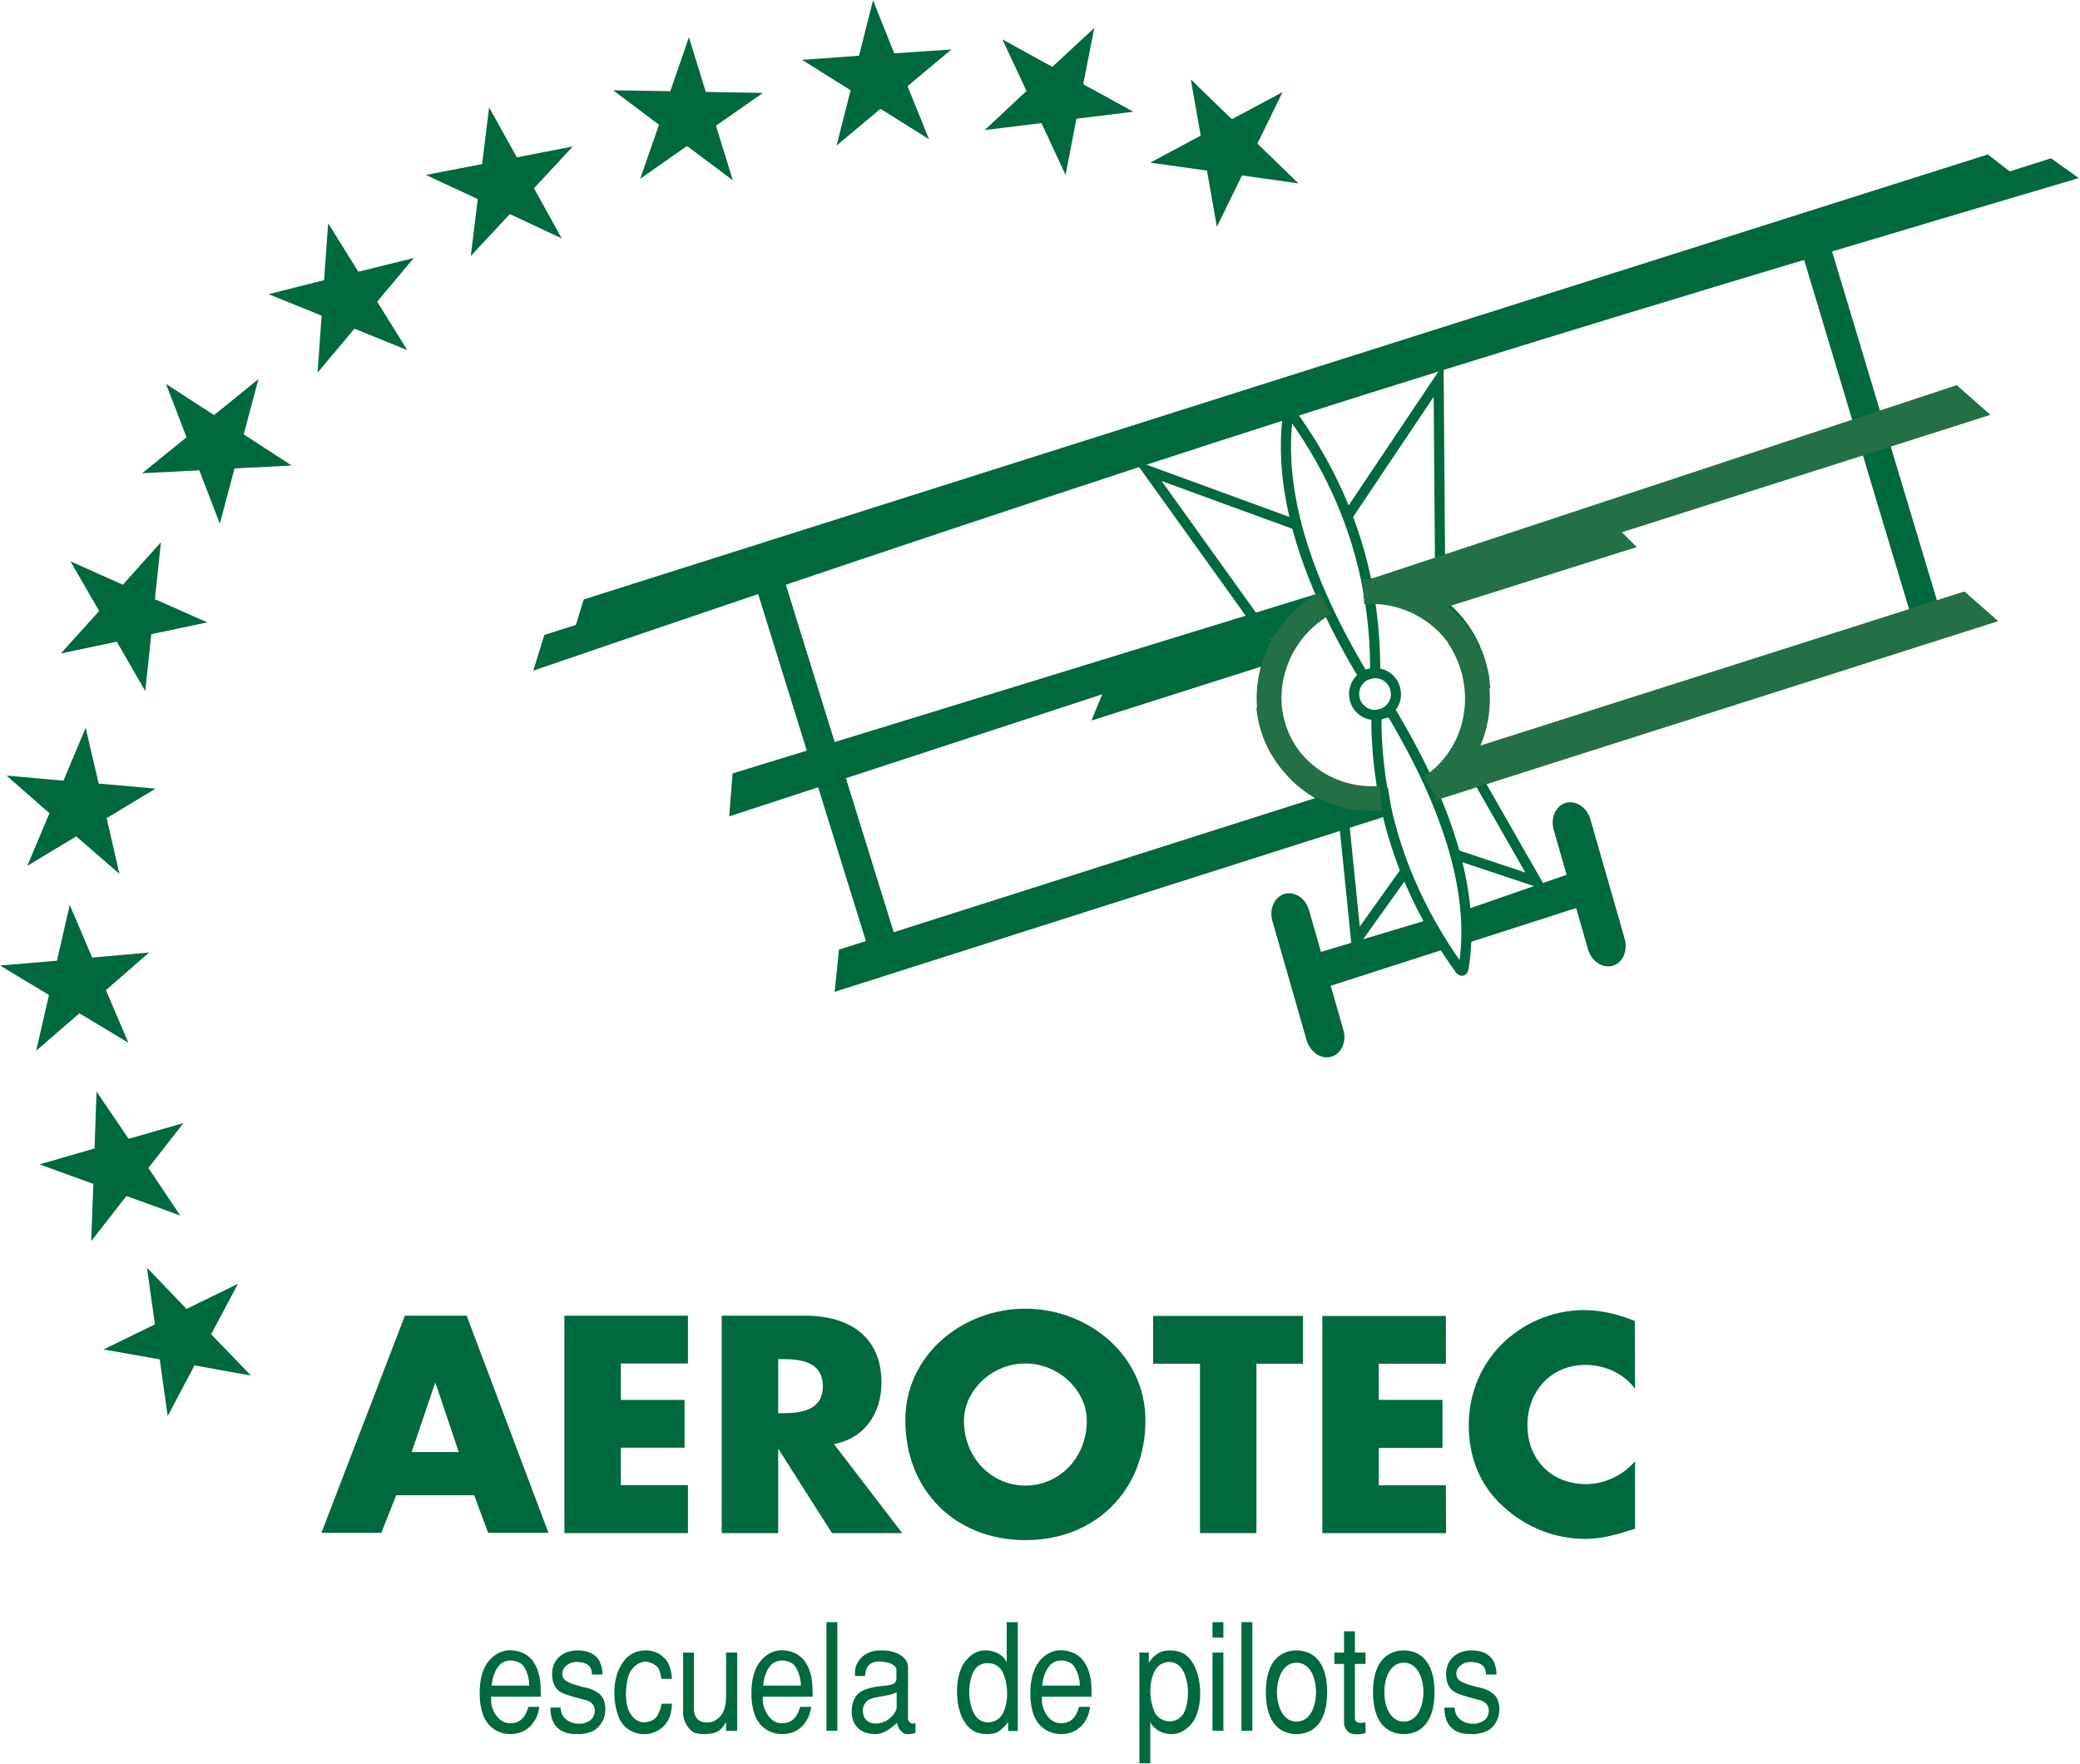 <svg version="1.2" xmlns="http://www.w3.org/2000/svg" viewBox="0 0 862 731" width="862" height="731">
	<title>logo-svg</title>
	<style>
		.s0 { fill: none;stroke: #00693d;stroke-width: 4.2 } 
		.s1 { fill: none;stroke: #00693d;stroke-width: 10.3 } 
		.s2 { fill: #00693d } 
		.s3 { fill: none;stroke: #00693d;stroke-width: 12.1 } 
		.s4 { fill: #236f46 } 
		.s5 { fill: none;stroke: #ff3921;stroke-width: 10.3 } 
		.s6 { fill: none;stroke: #236f46;stroke-width: 10.3 } 
	</style>
	<g id="Fondo">
	</g>
	<g id="Guías">
	</g>
	<g id="Primer plano">
	</g>
	<g id="Foreground">
		<path id="&lt;Path&gt;" class="s0" d=""/>
		<path id="&lt;Path&gt;" class="s0" d=""/>
		<path id="&lt;Path&gt;" class="s1" d=""/>
		<path id="&lt;Path&gt;" class="s1" d=""/>
		<g id="&lt;Group&gt;">
			<path id="&lt;Path&gt;" class="s2" d="m532.4 370.4c4.2-1.2 8.7 1.9 10.1 6.8l14.2 49.5c1.5 5-0.8 10-5 11.2-4.2 1.2-8.7-1.9-10.2-6.8l-14.2-49.5c-1.4-5 0.9-10 5.1-11.2z"/>
			<path id="&lt;Path&gt;" class="s2" d="m648.9 332.7c4.2-1.2 8.8 1.9 10.2 6.8l14.2 49.5c1.4 5-0.8 10-5 11.2-4.2 1.2-8.8-1.9-10.2-6.8l-14.2-49.5c-1.4-5 0.8-10 5-11.2z"/>
			<path id="&lt;Path&gt;" class="s3" d="m798.5 255.8l-46.3-154.1"/>
			<path id="&lt;Path&gt;" class="s2" d="m457.9 285l70.1-20.6 5.4 8.4-81.1 25.8z"/>
			<path id="&lt;Path&gt;" class="s2" d="m303.6 320.5l245.3-75.4-20.9 19.3-225.8 73.9z"/>
			<path id="&lt;Path&gt;" class="s0" d="m612.1 322.3l24.6 43-34.2-11.4"/>
			<path id="&lt;Path&gt;" class="s2" d="m542.6 395.9l49.7-14.9 7 12.1-52.2 16.8z"/>
			<path id="&lt;Path&gt;" class="s2" d="m347.7 393.5l208.1-66.2 21.5 10-231.4 73.7z"/>
			<g id="&lt;Group&gt;">
				<g id="&lt;Group&gt;">
					<path id="&lt;Path&gt;" class="s2" d="m98.6 532l-11.1 20.9 16.5 17.1-23.4-4.2-11.1 21-3.3-23.5-23.3-4.1 21.3-10.4-3.3-23.5 16.4 17.1z"/>
					<path id="&lt;Path&gt;" class="s2" d="m76 465.4l-14.5 18.6 13.2 19.7-22.3-8.1-14.6 18.7 0.9-23.7-22.3-8.1 22.8-6.6 0.8-23.6 13.3 19.6z"/>
					<path id="&lt;Path&gt;" class="s2" d="m61.8 394.7l-17.9 15.6 9.3 21.8-20.3-12.2-17.9 15.5 5.3-23.1-20.3-12.2 23.6-2 5.3-23.1 9.3 21.8z"/>
					<path id="&lt;Path&gt;" class="s2" d="m64.5 326.8l-20.3 12.2 5.3 23.1-17.9-15.5-20.3 12.2 9.2-21.8-17.8-15.6 23.6 2.1 9.2-21.9 5.4 23.1z"/>
					<path id="&lt;Path&gt;" class="s2" d="m85.9 257.9l-23.2 4.9-2.5 23.6-11.8-20.5-23.2 4.9 15.9-17.6-11.9-20.6 21.7 9.7 15.8-17.6-2.5 23.6z"/>
					<path id="&lt;Path&gt;" class="s2" d="m120.9 192.9l-23.7 1.2-6.1 22.9-8.5-22.1-23.7 1.2 18.4-14.9-8.5-22.1 19.9 12.9 18.4-14.9-6.1 22.9z"/>
				</g>
				<g id="&lt;Group&gt;">
					<path id="&lt;Path&gt;" class="s2" d="m500.2 70.7l-23.5-3.3 20.9-11.2-4.1-23.3 17 16.5 21-11.2-10.4 21.3 17 16.5-23.4-3.3-10.4 21.3z"/>
					<path id="&lt;Path&gt;" class="s2" d="m431.6 51l-23.5 2.9 17.3-16.2-10-21.4 20.7 11.4 17.4-16.1-4.6 23.3 20.8 11.4-23.6 2.9-4.5 23.3z"/>
					<path id="&lt;Path&gt;" class="s2" d="m352.5 37.4l-20.1-12.6 23.6-1.7 5.8-23 8.8 22 23.7-1.6-18.2 15.2 8.9 22-20.1-12.6-18.2 15.2z"/>
					<path id="&lt;Path&gt;" class="s2" d="m273.1 51.7l-19-14.3 23.7 0.4 7.7-22.4 7 22.7 23.7 0.4-19.5 13.6 7 22.6-19-14.2-19.4 13.6z"/>
					<path id="&lt;Path&gt;" class="s2" d="m198 82.5l-21.5-10 23.3-4.5 2.9-23.5 11.5 20.7 23.2-4.5-16.1 17.3 11.5 20.8-21.5-10.1-16.2 17.4z"/>
					<path id="&lt;Path&gt;" class="s2" d="m133.3 130.8l-22-8.9 23-5.8 1.7-23.6 12.5 20.1 23-5.7-15.2 18.1 12.5 20.1-21.9-8.9-15.3 18.2z"/>
				</g>
			</g>
			<g id="&lt;Group&gt;">
				<path id="&lt;Compound Path&gt;" fill-rule="evenodd" class="s2" d="m164.2 619.6l-6.2 15.6h-24.8l34.6-90h25.6l33.9 90h-25l-5.8-15.6zm16.3-46.5h-0.2l-9.7 28.6h19.5z"/>
				<path id="&lt;Path&gt;" class="s2" d="m257.3 565v15.1h26.4v19.8h-26.4v15.5h27.8v19.9h-51.2v-90.1h51.2v19.8z"/>
				<path id="&lt;Compound Path&gt;" fill-rule="evenodd" class="s2" d="m373.9 635.3h-29.1l-22.1-34.7h-0.2v34.7h-23.4v-90.1h34.9c17.8 0.1 31.3 8.5 31.3 27.8 0 12.4-6.9 23.1-19.7 25.4zm-51.4-49.7h2.2c7.7 0 16.3-1.4 16.3-11.2 0-9.8-8.6-11.2-16.3-11.2h-2.2z"/>
				<path id="&lt;Compound Path&gt;" fill-rule="evenodd" class="s2" d="m474.7 588.6c0 29.1-20.9 49.7-49.8 49.6-28.9 0-49.7-20.5-49.7-49.6-0.1-27.2 23.8-46.3 49.7-46.3 25.9 0 49.8 19.1 49.8 46.3zm-75.2 0.1c0 15.5 11.5 26.9 25.4 26.9 14 0 25.5-11.4 25.5-26.9 0-12.4-11.5-23.7-25.5-23.7-13.9 0-25.4 11.3-25.4 23.7z"/>
				<path id="&lt;Path&gt;" class="s2" d="m520.7 635.3h-23.4v-70.2h-19.4v-19.8h62.1v19.8h-19.3z"/>
				<path id="&lt;Path&gt;" class="s2" d="m571.4 565.1v15h26.4v19.9h-26.4v15.5h27.8l0.1 19.8h-51.3v-90h51.2v19.8z"/>
				<path id="&lt;Path&gt;" class="s2" d="m677.6 575.5c-4.8-6.5-12.6-9.9-20.6-9.9-14.3 0-24 11-24 24.9 0 14.2 9.8 24.5 24.4 24.5 7.6 0 15.3-3.7 20.2-9.5v28c-7.8 2.4-13.4 4.2-20.7 4.2-12.5 0-24.5-4.8-33.8-13.3-9.9-8.9-14.4-20.6-14.4-34 0-12.3 4.6-24.1 13.2-32.9 8.8-9.1 21.6-14.6 34.3-14.6 7.5 0 14.4 1.7 21.3 4.5z"/>
			</g>
			<path id="&lt;Path&gt;" class="s3" d="m367 395.8l-47.7-153.6"/>
			<path id="&lt;Path&gt;" class="s0" d="m519.3 255.8l-43.6-60.8 62.9 23"/>
			<path id="&lt;Path&gt;" class="s0" d="m583.2 360l-21.2 29.7-5-49.3"/>
			<path id="&lt;Path&gt;" class="s1" d="m576 331.5c-23.7 3.7-45.9-12.5-49.7-36.1"/>
			<path id="&lt;Path&gt;" class="s1" d="m565 245.2c23.7-3.8 43.4 12.9 47.1 36.6"/>
			<g id="&lt;Group&gt;">
				<path id="&lt;Compound Path&gt;" fill-rule="evenodd" class="s2" d="m203.6 703.1c-0.2 2.2-0.1 4.1 1.5 7 1.3 1.9 3.1 4 6.4 4 5.6 0 6.8-4.9 7.5-6.8h4.5c-0.3 2-0.7 4.2-2.5 6.5-2.1 3.2-5.7 4.8-9.5 4.8-3.7 0-7.5-1.6-9.9-5.2-1.9-2.7-2.9-7.4-2.8-12.2 0-4.7 1.1-9.5 3.4-12.5 3.1-3.9 6.9-5.2 10.4-4.8 3.5 0.3 6.7 2.1 8.4 4.6 3 4.7 3.1 8.6 3.1 14.6zm15.7-4.6c0.2-3-1.3-6.7-2-7.5-0.6-1.5-2.7-2.6-4.9-2.9-2.2-0.2-4.7 0.5-6.2 2.9-0.7 0.7-2.3 4.2-2.4 7.5z"/>
				<path id="&lt;Path&gt;" class="s2" d="m232.3 707.6c0.2 3.2 1.7 5.2 4.9 6.3 1.1 0.4 2.5 0.4 4 0.4 1.4-0.4 2.8-0.9 3.5-1.5 1-0.8 1.8-2.3 1.8-3.9 0-1.7-0.8-3.3-3.1-4.2-3.5-1-8-2-10.4-3.2-2.2-1-4.2-3.2-4.2-7.9 0-6.2 4.9-9.7 10.4-9.7 9.3 0 10.4 6.3 10.5 10h-4.4c0-1.7-0.2-5.2-6.5-5.2-2.7 0-4.8 1.7-5.5 3.4-0.6 1.7-0.2 3.6 1.4 4.5 1.5 1 3.8 1.6 6.6 2.4 2.2 0.4 4.5 1 6.5 2.5 2.5 1.6 3.4 4.8 3 8-0.3 3.1-2.1 6.2-5 7.8-1.5 0.7-3.3 1.1-5.2 1.3-1.8 0-3.8 0-5.4-0.4-6.5-1.7-7.1-7.5-7.1-10.6z"/>
				<path id="&lt;Path&gt;" class="s2" d="m278.5 706c-0.1 2.7-0.7 5.1-1.5 6.6-2.2 4.2-6.5 6.2-10.6 6-4.2-0.2-8.1-2.6-9.9-6.8-1.1-2.7-2-6.7-1.9-11 0.1-4.3 1.1-8.8 4-12.6 2.3-2.9 5.4-4.2 8.5-4.3 3-0.1 6 0.9 7.9 2.9 2.2 1.6 3.2 5.2 3.5 8.9h-4.4c-0.5-3.4-1.2-5-3-6-0.9-0.5-2.2-1.2-3.9-1.1-1.7 0.1-3.7 0.9-5.5 3.4-1.3 1.6-2 4.8-2.2 8-0.3 3.3 0.1 6.6 1 8.7 1.7 3.9 4.5 5.2 7 5 2.5-0.2 4.7-1.7 5.3-3.5 0.7-1.3 1.2-2.9 1.4-4.2z"/>
				<path id="&lt;Path&gt;" class="s2" d="m300.9 717.2v-3.5h-0.1c-0.8 1.6-2 2.9-3.1 3.6-1.4 0.9-3.6 1.3-5.7 1.3-2 0-3.8-0.4-4.5-0.7-2.1-1.3-3.9-3.8-4.4-7.3v-25.8h4.5v22.9c-0.1 2.4 0.7 4.2 2.1 5.2 0.7 0.5 1.6 0.8 2.5 0.8q1.5 0.2 3.2-0.3c4.9-2 5.5-6.8 5.5-11v-17.6h4.6v32.4z"/>
				<path id="&lt;Compound Path&gt;" fill-rule="evenodd" class="s2" d="m316.2 703.1c-0.2 2.2 0 4.1 1.6 7 1.2 1.9 3 4 6.3 4 5.6 0 6.9-4.9 7.5-6.8h4.6c-0.4 2-0.8 4.2-2.5 6.5-2.1 3.2-5.8 4.8-9.5 4.8-3.8 0-7.6-1.6-10-5.2-1.9-2.7-2.9-7.4-2.8-12.2 0-4.7 1.1-9.5 3.5-12.5 3-3.9 6.8-5.2 10.3-4.8 3.5 0.3 6.7 2.1 8.4 4.6 3.1 4.7 3.1 8.6 3.2 14.6zm15.7-4.6c0.1-3-1.4-6.7-2.1-7.5-0.6-1.5-2.6-2.6-4.9-2.9-2.2-0.2-4.7 0.5-6.2 2.9-0.7 0.7-2.3 4.2-2.4 7.5z"/>
				<path id="&lt;Path&gt;" class="s2" d="m342.5 672.2h4.5v45h-4.5z"/>
				<path id="&lt;Compound Path&gt;" fill-rule="evenodd" class="s2" d="m376.3 712.3c0 0.9 1 1.9 2.1 1.9 0.3 0 0.7 0 1-0.2v4.1c-1 0.3-1.9 0.5-3.4 0.5-2.1 0-4.1-2.5-4.2-4.7-2.2 1.9-5.3 4.7-9 4.7-6.3 0-10.2-3.8-9.8-10.1 0.3-5.4 3-7.5 5.9-8.5 5.1-1.7 7.7-1.1 10.4-1.9 0.6-0.1 2.2-0.7 2.2-2.4v-3.9c-0.3-2.3-4.2-3.3-7.3-3.3-5.3 0-5.6 4.5-5.7 6h-4.2l0.1-2.9c0.4-1.8 1.7-4.7 4.7-6.3 1.4-0.8 3.2-1.4 5.8-1.4 1.5 0 3.1 0 4.8 0.5 3.6 0.9 6.5 3.1 6.6 6.3zm-4.7-11c-3.6 1.7-8.7 1.6-11.3 2.9-0.8 0.4-2.7 2-2.7 4.4-0.1 4 2.5 5.5 4.9 5.6 6.2 0.2 9.1-5.3 9.1-6.4z"/>
				<path id="&lt;Compound Path&gt;" fill-rule="evenodd" class="s2" d="m421.8 672.2v45.1h-4v-3.8c-0.8 1.2-2.2 2.8-3.8 3.9-1.1 0.8-2.9 1.2-4.9 1.2-1.9 0-4-0.4-5.6-1.3-4.2-2.4-6.4-8.1-6.8-14-0.5-5.9 0.8-12 3.6-15.2 2.7-3.3 5.6-4.3 8.2-4.2 2.7 0 4.9 1 6.2 1.9 1.3 1 2.1 2.1 2.4 2.9h0.1v-16.5zm-11.8 41.5c2.2-0.2 4.4-1.4 5.5-3.5 3.6-7 1.2-15.6-0.3-17.9-1.2-2-3.4-3.1-5.6-3.1-2.2-0.2-4.5 0.8-5.9 3.1-2.4 3.8-3.1 13 0.4 18.5 1.5 2.2 3.7 3.1 5.9 2.9z"/>
				<path id="&lt;Compound Path&gt;" fill-rule="evenodd" class="s2" d="m431.8 703.1c-0.1 2.2 0 4.1 1.6 7 1.2 1.9 3 4 6.3 4 5.6 0 6.9-4.9 7.5-6.8h4.6c-0.4 2-0.8 4.2-2.5 6.5-2.1 3.2-5.8 4.8-9.5 4.8-3.7 0-7.6-1.6-10-5.2-1.9-2.7-2.9-7.4-2.8-12.2 0-4.7 1.2-9.5 3.5-12.5 3-3.9 6.8-5.2 10.3-4.8 3.5 0.3 6.7 2.1 8.4 4.6 3.1 4.7 3.1 8.6 3.2 14.6zm15.7-4.6c0.1-3-1.4-6.7-2.1-7.5-0.6-1.5-2.6-2.6-4.9-2.9-2.2-0.2-4.6 0.5-6.1 2.9-0.7 0.7-2.3 4.2-2.5 7.5z"/>
				<path id="&lt;Compound Path&gt;" fill-rule="evenodd" class="s2" d="m472.2 730.7v-45.9h3.9v4.1h0.1c0.8-1.4 1.9-2.5 3.8-3.8 1.1-0.8 2.9-1.2 4.8-1.2 2 0 4 0.4 5.7 1.3 4.1 2.4 6.3 8.1 6.8 14 0.5 5.8-0.8 12-3.6 15.2-2.7 3.2-5.7 4.2-8.3 4.2-2.6 0-4.9-1-6.1-2-1.3-0.9-2.2-2-2.5-2.9h-0.1v17zm11.8-42c-2.2 0.2-4.3 1.5-5.4 3.6-3.6 7-1.2 15.6 0.3 17.9 1.2 1.9 3.4 3 5.6 3.1 2.2 0.1 4.5-0.9 5.9-3.1 2.3-3.8 3-13-0.5-18.5-1.4-2.2-3.7-3.2-5.9-3z"/>
				<path id="&lt;Compound Path&gt;" class="s2" d="m507 717.2h-4.5v-32.4h4.5zm0-38.6h-4.5v-6.4h4.5z"/>
				<path id="&lt;Path&gt;" class="s2" d="m514.5 672.2h4.5v45h-4.5z"/>
				<path id="&lt;Compound Path&gt;" fill-rule="evenodd" class="s2" d="m537.3 718.6c-5.2 0-12.7-2.9-12.7-17.4 0-14.4 7.5-17.3 12.7-17.3 5.2 0 12.7 2.9 12.7 17.3 0 14.5-7.5 17.4-12.7 17.4zm0-29.6c-5.9 0-8.1 6.9-8.1 12.2 0 5.3 2.2 12.2 8.1 12.2 6 0 8.1-6.9 8.1-12.2 0-5.3-2.1-12.2-8.1-12.2z"/>
				<path id="&lt;Path&gt;" class="s2" d="m561.5 684.8h4.4v4.7h-4.4v22.5c0 2 1.9 2.2 4.4 1.7v4.5c-1.9 0.4-3.1 0.6-4.9 0.4-3.1-0.4-4-3.3-4-4.6v-24.5h-4v-4.7h4v-8.8h4.5z"/>
				<path id="&lt;Compound Path&gt;" fill-rule="evenodd" class="s2" d="m581.8 718.6c-5.2 0-12.8-2.9-12.8-17.4 0-14.4 7.6-17.3 12.8-17.3 5.1 0 12.7 2.9 12.7 17.3 0 14.5-7.6 17.4-12.7 17.4zm0-29.6c-6 0-8.1 6.9-8.1 12.2 0 5.3 2.1 12.2 8.1 12.2 5.9 0 8.1-6.9 8.1-12.2 0-5.3-2.2-12.2-8.1-12.2z"/>
				<path id="&lt;Path&gt;" class="s2" d="m602.8 707.6c0.2 3.2 1.7 5.2 4.9 6.3 1.1 0.4 2.5 0.4 4 0.4 1.4-0.4 2.8-0.9 3.5-1.5 1-0.8 1.8-2.3 1.8-3.9 0-1.7-0.8-3.3-3.1-4.2-3.5-1-8-2-10.4-3.2-2.2-1-4.2-3.2-4.2-7.9 0-6.2 4.9-9.7 10.4-9.7 9.3 0 10.4 6.3 10.5 10h-4.4c0-1.7-0.2-5.2-6.5-5.2-2.7 0-4.8 1.7-5.5 3.4-0.6 1.7-0.2 3.6 1.4 4.5 1.5 1 3.8 1.6 6.6 2.4 2.2 0.4 4.5 1 6.5 2.5 2.5 1.6 3.4 4.8 3 8-0.3 3.1-2 6.2-5 7.8-1.5 0.7-3.3 1.1-5.1 1.3-1.9 0-3.9 0-5.5-0.4-6.5-1.7-7.1-7.5-7.1-10.6z"/>
			</g>
			<path id="&lt;Path&gt;" class="s2" d="m225.6 263.1l624.4-197.5 11.5 8.2q-199.1 58.8-325.5 99.1-123.4 39.4-315 105z"/>
			<path id="&lt;Path&gt;" class="s2" d="m241.9 248.4l581.9-184.4 11.5 8.9-597.5 188.9z"/>
			<path id="&lt;Path&gt;" class="s0" d="m557.7 215l38.5-57.4 0.7 90.5"/>
			<path id="&lt;Path&gt;" class="s0" d="m561.3 289c-0.8-4.8 2.4-9.2 7.2-10 4.7-0.7 9.2 2.5 9.9 7.3 0.8 4.7-2.5 9.1-7.2 9.9-4.7 0.7-9.2-2.5-9.9-7.2z"/>
			<path id="&lt;Path&gt;" class="s0" d="m565 280q-37.4-62.3-31.2-108.3 0.3-1.4 1.4-0.3 35.1 48.5 34.7 107.2z"/>
			<path id="&lt;Path&gt;" class="s0" d="m576.5 295q37.4 62.4 30 106.4-0.3 1.5-1.4 0.4-35-48.6-34.7-105.5l2.5-0.6z"/>
		</g>
		<path id="&lt;Path&gt;" class="s4" d="m567.4 240.1l243.5-80.5 14 12.3-229.8 73.2z"/>
		<path id="&lt;Path&gt;" class="s4" d="m588.8 244l81.6-25.2 7.9 7.9-90 28.4z"/>
		<path id="&lt;Path&gt;" class="s2" d="m607.1 377.1l55.4-19.2 4.6 13.9-60 19.3z"/>
		<path id="&lt;Path&gt;" class="s4" d="m612.7 309.2l201.4-64.1 14 12.3-234.2 74.6z"/>
		<path id="&lt;Path&gt;" class="s5" d=""/>
		<path id="&lt;Path&gt;" class="s6" d="m604.3 263.5c14.2 21.1 9 49.3-11.6 62.8"/>
		<path id="&lt;Path&gt;" class="s6" d="m525.8 292.8c2.1 23 23 40 46.5 38"/>
		<path id="&lt;Path&gt;" class="s6" d="m549.2 250c-21.4 11.9-29.5 38.6-18.1 59.7"/>
		<path id="&lt;Path&gt;" class="s6" d="m565 245.2c24.5-1.7 45.7 16.4 47.5 40.3"/>
	</g>
</svg>